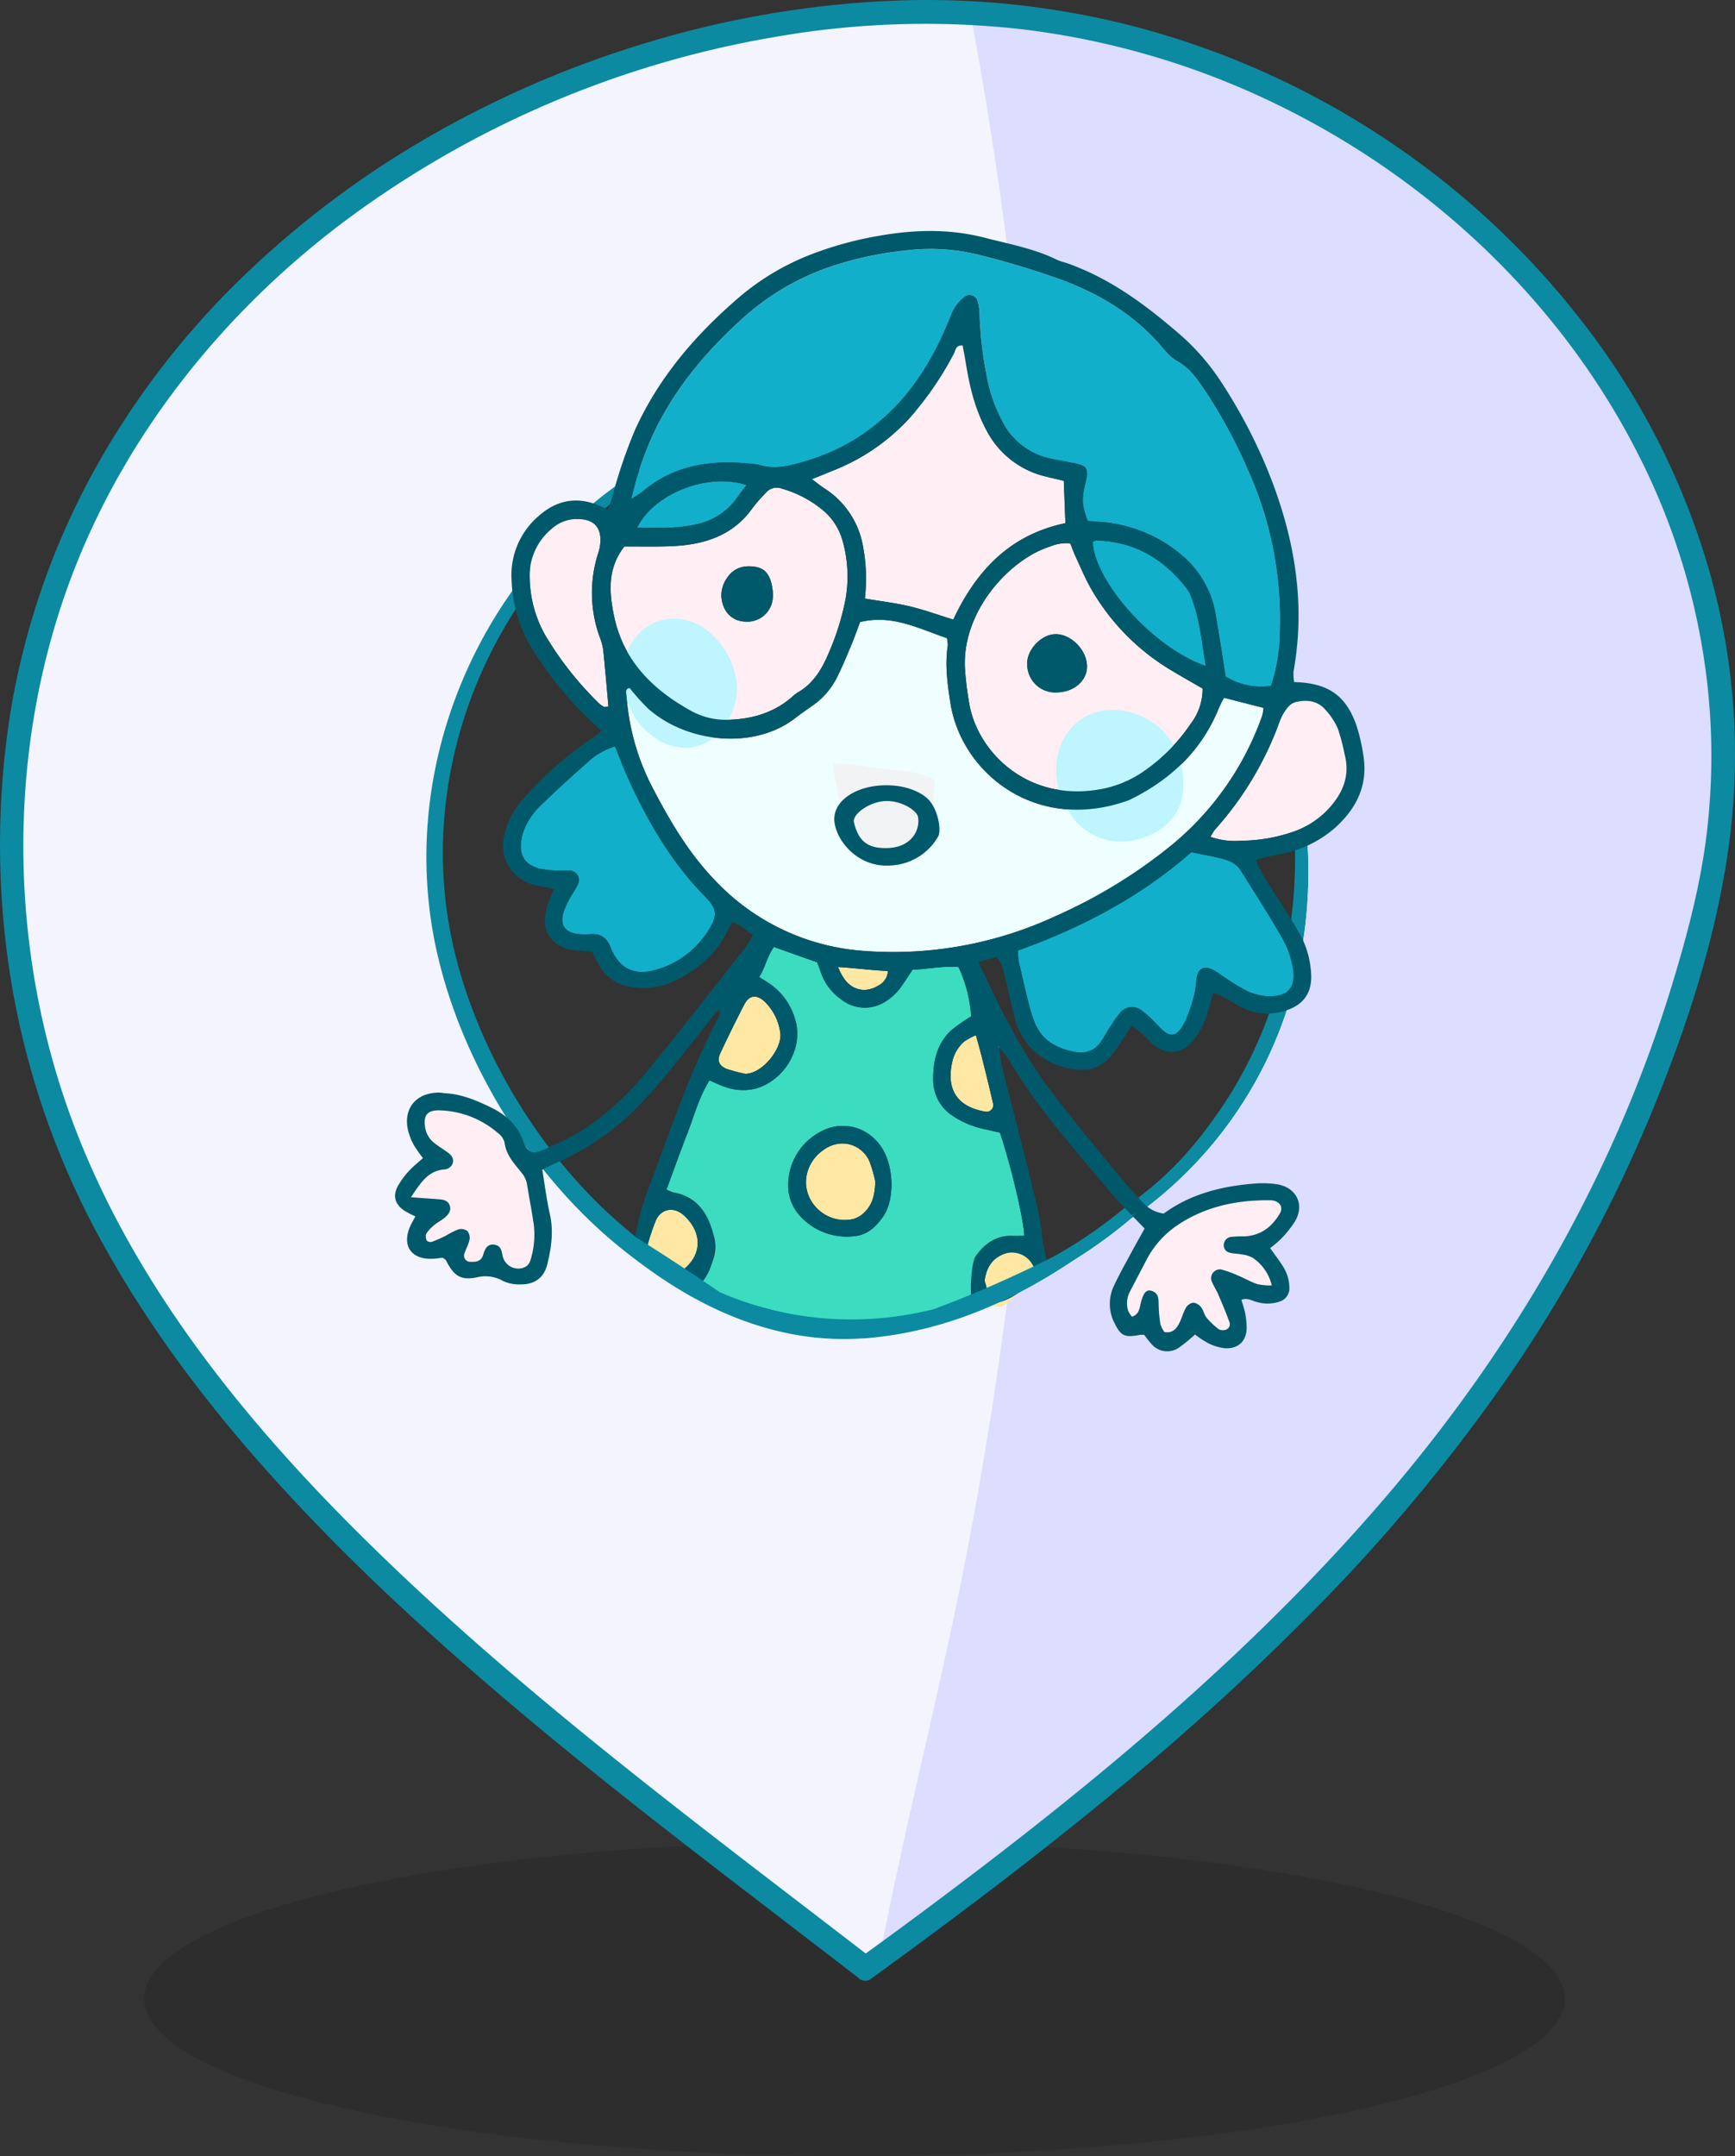 <svg xmlns="http://www.w3.org/2000/svg" width="400" height="497" viewBox="0 0 400 497">
  <rect x="0" y="0" width="400" height="497" fill="#333333" stroke="none"/>
  <g id="Grupo_10" data-name="Grupo 10" transform="translate(-3771 -2727)">
    <g id="Grupo_7" data-name="Grupo 7">
      <path id="Caminho_214" data-name="Caminho 214" d="M199.987,490c90.445,0,163.766-16.253,163.766-36.3s-73.321-36.3-163.766-36.3S36.221,433.648,36.221,453.7,109.541,490,199.987,490Z" transform="translate(3768 2734)" opacity="0.11"/>
      <path id="Caminho_211" data-name="Caminho 211" d="M193.444,309.642c-22.09,0-44.122-10.328-62.634-29.531-17.777-18.455-30.523-43.539-34.094-67.132-4.791-31.681,5.637-65.021,27.895-89.188a102.155,102.155,0,0,1,35.217-25.019,95.44,95.44,0,0,1,44.27-7.449c30.02,2.033,57.049,16.415,76.111,40.511a111.125,111.125,0,0,1,22.7,86.974,97.412,97.412,0,0,1-40.544,64.337,113.679,113.679,0,0,1-63.216,26.278C197.247,309.565,195.349,309.642,193.444,309.642ZM197.4,96.571a89.688,89.688,0,0,0-35.411,7.243,96.629,96.629,0,0,0-33.319,23.715c-21.141,22.954-31.046,54.6-26.474,84.651,3.4,22.489,15.6,46.475,32.621,64.123,18.92,19.63,41.617,29.448,63.926,27.634a108.058,108.058,0,0,0,60.187-25.071h0c10.157-7.04,17.26-15.434,23.855-25.883a98.144,98.144,0,0,0,13.237-35.54c4.836-29.047-1.526-58.763-20.09-82.233-18.08-22.864-43.722-36.509-72.178-38.439Q200.548,96.57,197.4,96.571Z" transform="translate(3772 2726)" fill="#0c8aa1"/>
      <path id="Caminho_212" data-name="Caminho 212" d="M397.214,169.725c0-.723-.045-1.44-.078-2.156s-.058-1.253-.09-1.872c0-.478-.052-.949-.091-1.42,0-.362-.045-.723-.071-1.078-.045-.691-.1-1.382-.161-2.072s-.129-1.427-.2-2.137-.136-1.336-.213-2-.142-1.214-.22-1.82-.155-1.233-.245-1.853-.149-1.091-.233-1.633l-.1-.645c-.1-.594-.188-1.188-.291-1.782s-.174-1.059-.271-1.588-.2-1.136-.31-1.7c-.078-.426-.162-.845-.246-1.291l-.232-1.155-.136-.646c-.109-.548-.226-1.1-.355-1.646a1.326,1.326,0,0,0,0-.155c-.1-.451-.2-.91-.31-1.361-.129-.569-.258-1.13-.4-1.692s-.233-.955-.355-1.426-.226-.91-.349-1.356a.511.511,0,0,0-.032-.116c-.168-.645-.336-1.291-.517-1.936s-.336-1.22-.516-1.821c-.246-.845-.5-1.691-.756-2.53l-.426-1.369q-.645-2.033-1.35-4.034c-.645-1.872-1.336-3.724-2.053-5.571q-.787-1.993-1.608-3.956t-1.633-3.744q-.834-1.872-1.724-3.705c-.588-1.227-1.189-2.447-1.815-3.66-.31-.607-.646-1.214-.943-1.814s-.645-1.207-.962-1.8-.645-1.2-.988-1.794-.645-1.188-1.007-1.782-.646-1.181-1.027-1.769-.7-1.175-1.052-1.756-.646-1.071-.982-1.6l-.155-.252c-.316-.51-.645-1.02-.962-1.523l-.11-.174c-.355-.555-.71-1.1-1.071-1.653s-.756-1.143-1.137-1.711-.762-1.13-1.156-1.7L367.1,81.789c-.381-.542-.768-1.078-1.162-1.62l-.078-.116L364.7,78.464q-1.227-1.652-2.493-3.279c-.426-.542-.846-1.084-1.291-1.62q-1.291-1.62-2.583-3.227-1.938-2.382-4.049-4.686-2.744-3.079-5.656-6.048L344.162,55.3l-1.511-1.426q-2.984-2.8-6.1-5.461L336,47.939c-.91-.768-1.827-1.536-2.757-2.292l-1.5-1.22-.213-.168-1.447-1.149-.155-.116-1.607-1.239-1.666-1.291-1.686-1.246c-.562-.413-1.13-.82-1.7-1.226s-1.156-.775-1.711-1.188-1.149-.794-1.724-1.188l-1.744-1.175-1.756-1.155-1.679-1.078-2.118-1.291-1.556-.949-1.937-1.175-1.692-.981c-.646-.349-1.22-.7-1.84-1.039s-1.227-.684-1.847-1.02l-1.859-1c-1.88-1-3.778-1.937-5.689-2.9-1.259-.607-2.525-1.213-3.8-1.8q-5.889-2.711-11.972-5.041l-1.782-.646-1.582-.575q-1.794-.645-3.59-1.252l-1.55-.516c-.51-.168-1.02-.336-1.53-.491-.646-.2-1.246-.4-1.873-.587s-1.362-.42-2.053-.646l-2.066-.6h-.032L262.7,9.254l-1.136-.3c-.465-.129-.937-.252-1.4-.368l-1.937-.491c-.781-.194-1.569-.381-2.35-.562-.646-.155-1.33-.31-2-.452S252.632,6.8,252,6.672q-4.2-.852-8.446-1.562l-1.207-.187c-.414-.071-.827-.136-1.247-.194-.645-.1-1.323-.194-1.988-.284l-1.027-.136q-1.715-.232-3.442-.426c-.917-.1-1.84-.2-2.763-.284l-1.731-.161c-.684-.065-1.375-.116-2.06-.168L225.9,3.116,223.923,3H223.7c-3.138-.161-6.3-.245-9.473-.245-109.087,0-233.748,87.691-208.152,227.8,16.976,92.906,114.336,162.167,193.443,223.141l3.228-2.363,1.776-1.291,3.306-2.42,4.139-3.053c1.382-1.014,2.751-2.034,4.126-3.06q6.419-4.783,12.734-9.618c1.136-.871,2.266-1.736,3.4-2.582q2.583-1.975,5.1-3.97l3.068-2.407,2.918-2.311q1.686-1.336,3.352-2.685,1.239-.994,2.473-2l2.944-2.395.413-.336,3.2-2.653,1.1-.91,3.035-2.537.31-.265q1.846-1.548,3.68-3.117c1.259-1.072,2.518-2.15,3.765-3.228l.1-.084,3.229-2.84,1.039-.91q1.446-1.291,2.88-2.582l.549-.491c.988-.877,1.969-1.768,2.951-2.659.374-.336.749-.645,1.123-1.026.724-.646,1.447-1.291,2.163-1.976.646-.561,1.24-1.136,1.854-1.717s1.168-1.078,1.75-1.626l1.607-1.511c.788-.742,1.576-1.484,2.357-2.24l.917-.877,2.841-2.744.646-.645,2.195-2.156q1.067-1.045,2.118-2.111c.433-.426.859-.859,1.292-1.291.607-.607,1.2-1.214,1.788-1.82.7-.7,1.389-1.407,2.06-2.117.381-.381.749-.762,1.111-1.143q1.123-1.162,2.221-2.324c.433-.445.859-.9,1.292-1.349q1-1.051,1.982-2.117.709-.756,1.395-1.511c.716-.774,1.433-1.555,2.137-2.336.342-.368.678-.743,1.007-1.117q.988-1.071,1.937-2.162.873-.969,1.724-1.937c.369-.413.73-.82,1.079-1.233q1.292-1.472,2.583-2.963c1.052-1.226,2.092-2.452,3.118-3.692l1.544-1.859.762-.929q.6-.723,1.181-1.453,1.744-2.15,3.448-4.312c.375-.471.749-.949,1.118-1.426q2.744-3.512,5.391-7.1.727-.967,1.434-1.936l1.42-1.937q.708-.967,1.408-1.936c.465-.646.936-1.291,1.395-1.975s.923-1.291,1.381-1.982c.988-1.427,1.938-2.866,2.926-4.3.381-.575.762-1.143,1.136-1.717s.878-1.33,1.291-1.995l.046-.071c.432-.646.859-1.33,1.291-2s.872-1.369,1.292-2.053.858-1.368,1.291-2.059.852-1.381,1.291-2.072l1.292-2.085q1.88-3.137,3.687-6.319.613-1.065,1.2-2.13,3.113-5.565,6.018-11.29c.284-.575.575-1.149.865-1.724.614-1.233,1.227-2.478,1.828-3.724.258-.529.51-1.052.755-1.582s.446-.936.646-1.407q1.589-3.369,3.1-6.8c.336-.762.646-1.53,1-2.3s.646-1.472.949-2.207q1.569-3.732,3.054-7.527.389-.962.756-1.936c.3-.788.607-1.582.9-2.376q4.436-11.818,8.02-24.348c.245-.852.484-1.71.723-2.582q1.776-6.455,3.319-13.058A152.647,152.647,0,0,0,397.214,169.725Zm-97.006,48.618a94.29,94.29,0,0,1-39.518,62.613,111.175,111.175,0,0,1-61.756,25.717c-50.566,4.105-92.6-48.664-99.5-94.081-9.3-61.438,39.976-122.909,104.457-118.545a101.575,101.575,0,0,1,33.08,7.881C281.082,120.719,308.37,169.337,300.208,218.343Z" transform="translate(3771 2727)" fill="#f4f4ff"/>
      <path id="Caminho_213" data-name="Caminho 213" d="M393.738,206.673q-1.537,6.628-3.319,13.058c-.239.859-.478,1.717-.723,2.582q-3.564,12.522-8.02,24.335c-.3.794-.6,1.588-.9,2.376q-.367.974-.755,1.936-1.479,3.8-3.055,7.527c-.316.735-.645,1.478-.949,2.207s-.646,1.536-1,2.3q-1.51,3.428-3.1,6.8c-.22.471-.439.943-.646,1.407s-.5,1.053-.755,1.582c-.6,1.246-1.214,2.491-1.828,3.724-.29.575-.581,1.149-.865,1.724q-2.906,5.725-6.018,11.29-.588,1.065-1.2,2.13-1.808,3.182-3.687,6.319l-1.292,2.085c-.419.691-.845,1.381-1.291,2.072s-.852,1.375-1.291,2.059-.866,1.369-1.292,2.053-.852,1.336-1.291,2l-.046.071c-.432.645-.871,1.33-1.291,1.995s-.755,1.142-1.136,1.717q-1.445,2.158-2.925,4.3c-.459.645-.917,1.323-1.382,1.982s-.924,1.291-1.395,1.975-.936,1.291-1.408,1.936l-1.42,1.937q-.708.967-1.434,1.936-2.648,3.57-5.391,7.1c-.369.477-.743.955-1.118,1.426q-1.7,2.169-3.448,4.312-.581.73-1.181,1.453l-.762.929-1.544,1.859c-1.026,1.24-2.066,2.466-3.118,3.692q-1.291,1.491-2.583,2.963c-.349.413-.71.82-1.079,1.233q-.852.969-1.724,1.937c-.581.645-1.291,1.446-1.937,2.162-.329.374-.645.749-1.007,1.117-.7.781-1.421,1.562-2.137,2.336q-.686.756-1.395,1.511-.988,1.065-1.982,2.117c-.42.452-.846.9-1.292,1.349q-1.1,1.162-2.221,2.324c-.362.381-.73.762-1.111,1.142-.645.711-1.362,1.414-2.06,2.118q-.88.909-1.788,1.82c-.426.432-.853.865-1.292,1.291q-1.059,1.065-2.118,2.111l-2.195,2.156-.646.645-2.841,2.744-.846.916c-.781.755-1.569,1.5-2.357,2.24l-1.607,1.511c-.582.548-1.163,1.09-1.75,1.626s-1.234,1.156-1.854,1.717c-.716.646-1.439,1.33-2.163,1.975-.374.355-.749.691-1.123,1.027-.982.891-1.937,1.781-2.951,2.659l-.549.491q-1.434,1.29-2.88,2.582l-1.039.91-3.229,2.84-.1.084c-1.247,1.084-2.506,2.162-3.765,3.227s-2.447,2.085-3.68,3.118l-.31.265-3.035,2.537-1.111.884-3.177,2.621-.413.335-2.944,2.395q-1.227,1.006-2.474,2-1.665,1.342-3.351,2.685l-2.918,2.311-3.068,2.408q-2.537,1.995-5.1,3.97c-1.13.878-2.26,1.743-3.4,2.582q-6.315,4.84-12.734,9.618c-1.375,1.026-2.744,2.046-4.126,3.059l-4.139,3.054-3.306,2.42-1.776,1.291c5.024-26.368,11.623-52.466,17.163-78.75q7.749-36.858,12.469-74.232A108.392,108.392,0,0,0,260.7,280.956a94.3,94.3,0,0,0,39.518-62.613c8.162-49.006-19.126-97.631-63.28-116.415A945.34,945.34,0,0,0,223.7,2.987h.22L225.9,3.1l2.189.155c.685.052,1.376.1,2.06.168l1.731.161c.923.084,1.846.181,2.763.284q1.725.194,3.442.426l1.027.136c.645.09,1.33.181,1.989.284.419.058.833.123,1.246.194l1.207.187q4.242.684,8.44,1.569c.645.129,1.259.265,1.885.407s1.33.3,1.995.452c.782.181,1.57.368,2.351.562l1.937.491c.465.116.936.239,1.4.368l1.137.3,1.588.439h.032l2.047.594q1.039.3,2.054.646c.645.187,1.252.387,1.872.587.51.155,1.021.323,1.531.49l1.549.516q1.8.6,3.591,1.252l1.582.574,1.782.646q6.082,2.324,11.971,5.041c1.292.587,2.538,1.194,3.8,1.8,1.937.943,3.81,1.937,5.689,2.9l1.859,1c.646.336,1.234.646,1.847,1.02s1.227.691,1.84,1.039l1.66.962,1.937,1.175,1.6.962,2.118,1.291,1.679,1.078,1.756,1.155,1.744,1.175c.574.394,1.155.787,1.724,1.188s1.149.8,1.717,1.207,1.137.813,1.7,1.226l1.686,1.246,1.666,1.291,1.608,1.239.154.116,1.447,1.149.213.168,1.5,1.22c.93.755,1.847,1.523,2.757,2.292l.549.471q3.107,2.672,6.1,5.461L344.16,55.3q2.233,2.137,4.41,4.351,2.9,2.963,5.657,6.048c1.375,1.543,2.731,3.1,4.048,4.686q1.324,1.588,2.583,3.227c.433.536.852,1.078,1.292,1.62q1.291,1.627,2.492,3.279l1.169,1.588.077.116c.394.542.782,1.078,1.163,1.62l1.175,1.685c.394.568.775,1.13,1.156,1.7s.762,1.136,1.136,1.711.717,1.1,1.072,1.652l.11.174c.323.5.645,1.013.962,1.523l.155.252c.329.529.646,1.065.981,1.6s.7,1.168,1.053,1.756.691,1.175,1.026,1.769.678,1.188,1.008,1.782.646,1.194.988,1.794.645,1.2.962,1.8.646,1.207.943,1.814q.928,1.819,1.814,3.66t1.724,3.705q.84,1.858,1.634,3.744t1.608,3.957q1.071,2.761,2.053,5.57.7,2,1.349,4.035l.427,1.368c.258.839.51,1.685.755,2.53.181.6.349,1.207.517,1.821s.348,1.291.516,1.936a.513.513,0,0,1,.033.116c.12.431.236.882.348,1.356s.246.949.355,1.426.272,1.124.4,1.692c.11.451.213.91.31,1.362a1.34,1.34,0,0,1,0,.155c.129.548.245,1.1.355,1.646l.135.645.233,1.155c.084.426.168.846.245,1.291.11.562.213,1.13.31,1.7s.187,1.059.271,1.588.194,1.188.291,1.782l.1.645c.084.542.161,1.091.232,1.633s.168,1.24.246,1.853.148,1.213.219,1.82.149,1.336.213,2,.142,1.427.2,2.137.117,1.381.162,2.072c0,.355.052.716.071,1.078.039.471.064.942.09,1.42.033.645.065,1.246.091,1.872s.058,1.433.077,2.156A152.585,152.585,0,0,1,393.738,206.673Z" transform="translate(3771 2727)" fill="#ddf"/>
      <g id="Grupo_4" data-name="Grupo 4" transform="translate(-289.905 316.365)">
        <path id="Caminho_139" data-name="Caminho 139" d="M354.419,245.819c3.765-7.791,16.09-12.831,25.235-9.875-.829,1.107-1.625,2.154-2.4,3.225a15.06,15.06,0,0,1-8.871,5.76C363.91,246.053,359.413,245.8,354.419,245.819Z" transform="translate(3853.354 2286.486)" fill="#12afcb" fill-rule="evenodd"/>
        <path id="Caminho_127" data-name="Caminho 127" d="M432.056,428.795c2.174-3.13,5.008-5.173,9.112-4.832a18.234,18.234,0,0,0,2.177-.074c-.083-3.608-3.05-16.13-5.591-23.737-1.051-.238-2.215-.515-3.371-.776A20.632,20.632,0,0,1,426.9,396.3,9.782,9.782,0,0,1,422.364,388c-.051-4.349.842-8.35,4.146-11.436a38.56,38.56,0,0,1,4.6-3.212,31.506,31.506,0,0,0-2.924-11.378c-3.628-.3-7.036.464-10.6.625-.75,1.14-1.465,2.261-2.226,3.349a12.684,12.684,0,0,1-4.146,4.063,8.783,8.783,0,0,1-10.178-.659,12.59,12.59,0,0,1-4.531-6.011c-.273-.831-.6-1.652-.893-2.45-3.37-1.2-6.608-2.348-9.977-3.549-1.6,2.187-1.959,4.728-3.4,6.926,1.041.665,1.79,1.113,2.507,1.616a14.913,14.913,0,0,1,5.831,8.3c1.906,6.509-2.518,13.953-9.166,15.809a12.252,12.252,0,0,1-7.13-.426,34.989,34.989,0,0,1-3.484-1.493c-2.454,3.921-3.557,8.27-5.169,12.385-1.627,4.169-3.123,8.393-4.749,12.8a8.432,8.432,0,0,0,1.619.677c5.6,1.013,7.973,5.013,9.232,9.872a8.838,8.838,0,0,1-3.066,9.675,15.234,15.234,0,0,1-3.036,2.319c-1.814,1.007,19.534,9.133,37.547,8.626,6.614-.78,25.573-1.668,28.89-5.455C434.346,436.369,431.483,429.618,432.056,428.795Zm-43.1-15.692a13.89,13.89,0,0,1,7.608-13.267,10.453,10.453,0,0,1,12.476,1.961c4.587,4.534,4.508,13.7,1.87,17.538-1.682,2.443-3.642,4.4-6.81,4.676a14.527,14.527,0,0,1-12.3-4.513A10.2,10.2,0,0,1,388.957,413.1Z" transform="translate(3853.696 2271.566)" fill="#3cdcc1" fill-rule="evenodd"/>
        <path id="Caminho_128" data-name="Caminho 128" d="M425.505,275.674c-6.393-2.147-12.583-5.526-20.007-3.7-.666,1.762-1.249,3.442-1.929,5.083-1.036,2.471-2.054,4.966-3.247,7.372a17.47,17.47,0,0,1-5.757,6.79c-1.36.937-2.729,1.891-4.025,2.9-9.424,7.319-24.94,5.81-33.956-2.238a53.221,53.221,0,0,1-4.2-4.687c-1.121.2-.779,1.054-.729,1.712a53.732,53.732,0,0,0,5.644,20.557c4.115,8,8.589,15.714,14.958,22.264A52.1,52.1,0,0,0,406.691,347.8a88.917,88.917,0,0,0,43.72-7.967,118.409,118.409,0,0,0,26.935-16.451,67.747,67.747,0,0,0,20.863-29.812,11.573,11.573,0,0,0,.32-1.81l-9.121-2.331a23.685,23.685,0,0,0-1.1,2.151c-3.96,9.961-11.2,16.815-20.806,21.458-21.481,7.772-38.676-6.377-41.171-22.4-.692-4.446-1.3-8.842-.6-13.332A8.579,8.579,0,0,0,425.505,275.674Z" transform="translate(3853.701 2282.048)" fill="#effeff" fill-rule="evenodd"/>
        <path id="Caminho_129" data-name="Caminho 129" d="M350.65,250.331c-3.854,4.938-3.534,10.274-2.413,15.832,2.091,10.315,8.767,17.018,17.625,21.964a16.727,16.727,0,0,0,8.675,2.148c5.472-.145,10.423-1.556,14.63-5.135a10.118,10.118,0,0,1,1.4-1.13c3.762-2.121,5.741-5.616,7.3-9.365a58.209,58.209,0,0,0,3.809-12.351,30.227,30.227,0,0,0-.7-13.241,14.126,14.126,0,0,0-4.5-7.055,26.143,26.143,0,0,0-9.515-5.008,3.269,3.269,0,0,0-3.693.973,40.339,40.339,0,0,0-2.966,3.368c-4.332,6.224-10.708,8.46-17.935,8.88C358.595,250.431,354.818,250.305,350.65,250.331Zm22.365,11.453a6.95,6.95,0,0,1,1.249-4.119c1.587-2.457,3.9-3.09,6.644-2.637,2.184.351,3.385,1.86,3.851,4.839a9.424,9.424,0,0,1,.082,2.645,5.9,5.9,0,0,1-6.293,5.134C375.488,267.552,373.244,265.362,373.015,261.784Z" transform="translate(3854.199 2286.279)" fill="#ffeff4" fill-rule="evenodd"/>
        <path id="Caminho_130" data-name="Caminho 130" d="M464.8,251.376a9.586,9.586,0,0,0-4.573.693c-9.408,2.9-20.612,15.12-19.683,28.43a75.5,75.5,0,0,0,1,7.968c1.989,11.012,13.219,22.269,29.5,19.685A25.292,25.292,0,0,0,481.5,304.06a41.567,41.567,0,0,0,11.073-11.114,13.269,13.269,0,0,0,2.737-8.108c-2.219-1.289-4.559-2.607-6.867-3.988a51.984,51.984,0,0,1-18.822-18.967c-1.335-2.32-2.368-4.817-3.5-7.249C465.628,253.585,465.242,252.479,464.8,251.376Zm-9.923,27.794c-.121-3.226,3.208-6.781,6.426-6.867,3.536-.09,7.148,3.429,7.357,7.173.186,3.362-2.836,6.141-6.811,6.247A6.476,6.476,0,0,1,454.873,279.17Z" transform="translate(3842.851 2284.507)" fill="#ffeff4" fill-rule="evenodd"/>
        <path id="Caminho_150" data-name="Caminho 150" d="M350.66,284.766c-.263-7.024,4.428-13.529,11.73-13.6,6.931-.07,12.616,6.193,14.141,12.614a14.116,14.116,0,0,1-3.252,12.99c-3.773,5.264-11.274,5.286-16.071,1.143C353.129,295.058,350.852,289.664,350.66,284.766Z" transform="translate(3853.813 2282.083)" fill="#bef5ff" fill-rule="evenodd"/>
        <path id="Caminho_151" data-name="Caminho 151" d="M465.935,302.322c3.68-7.527,12.077-8.894,19.084-5.337,6.55,3.322,9.66,10.733,8.556,17.817-.988,6.289-6.646,9.723-12.359,10.58a14.24,14.24,0,0,1-12.1-4.486,12.615,12.615,0,0,1-1.307-1.782C464.311,314.392,463.4,307.506,465.935,302.322Z" transform="translate(3839.921 2279.161)" fill="#bef5ff" fill-rule="evenodd"/>
        <path id="Caminho_131" data-name="Caminho 131" d="M458.412,230.637c-1.434-.346-2.745-.652-4.059-.976a20.723,20.723,0,0,1-13.58-10.325c-2.767-4.915-4.035-10.233-4.919-15.7-.227-1.433-.512-2.846-.751-4.2-1.6-.113-1.6,1.076-1.95,1.75a75.905,75.905,0,0,1-8.368,12.74,47.231,47.231,0,0,1-19.429,14.285c-1.51.622-3.028,1.234-5.005,2.038,1.187.885,1.934,1.516,2.755,2.041a19.888,19.888,0,0,1,9.087,13.828,40.069,40.069,0,0,1,.367,11.648c3.519.6,6.953,1,10.281,1.783,3.355.795,6.611,1.982,10.088,3.059,5.266-11.173,12.963-19.53,25.859-22.221C458.659,237.243,458.544,234.174,458.412,230.637Z" transform="translate(3847.749 2290.837)" fill="#ffeff4" fill-rule="evenodd"/>
        <path id="Caminho_132" data-name="Caminho 132" d="M505,324.089a17.249,17.249,0,0,0,7.087.888,37.467,37.467,0,0,0,11.163-1.792,20.434,20.434,0,0,0,8.781-5.384c3.363-3.574,5.2-7.672,3.892-12.667a45.665,45.665,0,0,0-1.587-6.027,16.2,16.2,0,0,0-2.965-4.429c-1.779-1.974-4.192-2.256-6.694-1.659a3.607,3.607,0,0,0-1.824,1.18,11.5,11.5,0,0,0-1.824,3.039,75.784,75.784,0,0,1-15.106,25.3A13.269,13.269,0,0,0,505,324.089Z" transform="translate(3834.978 2279.45)" fill="#ffeff4" fill-rule="evenodd"/>
        <path id="Caminho_133" data-name="Caminho 133" d="M484.232,450.695c1.564-.545,1.709-1.74,1.984-2.905.6-2.541,1.294-3.392,2.452-3.061,1.959.551,1.65,2.2,1.739,3.668a34.673,34.673,0,0,0,.373,4,7.219,7.219,0,0,0,.931,1.849c1.865.338,2.728-.745,3.373-1.933.637-1.17.939-2.518,1.593-3.68a2.415,2.415,0,0,1,1.705-1.158,2.689,2.689,0,0,1,1.805,1.061c.543.683.675,1.694,1.226,2.368a17.22,17.22,0,0,0,2.875,2.73,2.134,2.134,0,0,0,1.7.04,1.365,1.365,0,0,0,.652-1.9c-.759-2.089-1.62-4.15-2.506-6.192-.471-1.093-1.172-2.091-1.567-3.205a2.018,2.018,0,0,1,2.248-2.551,25.154,25.154,0,0,1,3.815,1.367c1.531.646,2.975,1.486,4.545,2.018a14.6,14.6,0,0,0,3.292.292,10.561,10.561,0,0,0-4.407-6.381,6.874,6.874,0,0,0-2.535-.764c-.877-.184-1.806-.158-2.667-.385A1.743,1.743,0,0,1,505.414,434a1.92,1.92,0,0,1,1.823-1.7,21.869,21.869,0,0,1,2.717-.1c3.873-.093,6.509-2.12,8.381-5.282.793-1.349.09-2.669-1.515-2.973a2.477,2.477,0,0,0-.45-.07c-7.731-.126-15.005,1.32-21.56,5.673a21.819,21.819,0,0,0-7.338,8.282c-1.254,2.383-2.491,4.766-3.737,7.148a5.777,5.777,0,0,0-.38,4.348A5.062,5.062,0,0,0,484.232,450.695Z" transform="translate(3837.65 2263.449)" fill="#ffeff4" fill-rule="evenodd"/>
        <path id="Caminho_134" data-name="Caminho 134" d="M344.381,288.19c-.4-4.43-.749-8.732-1.194-13.022a13.139,13.139,0,0,0-.828-3.017,29.881,29.881,0,0,1-.318-19.316,10.093,10.093,0,0,0,.515-3.024c-.027-3.029-1.62-4.619-4.692-4.79a8.821,8.821,0,0,0-6.657,2.326,13.962,13.962,0,0,0-4.951,11.552,27.533,27.533,0,0,0,3.537,12.822,76.17,76.17,0,0,0,12.5,15.836,5.911,5.911,0,0,0,1.114.766C343.491,288.372,343.67,288.287,344.381,288.19Z" transform="translate(3856.793 2285.276)" fill="#ffeff4" fill-rule="evenodd"/>
        <path id="Caminho_135" data-name="Caminho 135" d="M494.41,332.463c2.535.522,4.459.866,6.354,1.306,1.92.457,3.854,1.054,4.962,2.817,3.277,5.182,6.6,10.354,9.647,15.666a21.261,21.261,0,0,1,2.394,6.682c.9,4.873-1.158,7.025-6.226,6.694a12.445,12.445,0,0,1-4.316-1.192,43.7,43.7,0,0,1-4.644-2.786c-1.023-.638-1.965-1.411-3.019-1.979-2.127-1.153-3.532-.492-3.921,1.788-.2,1.18-.168,2.4-.479,3.543a35.545,35.545,0,0,1-2.114,6.331c-2.32,4.751-4.03,3.46-6.342,1.073a30.284,30.284,0,0,0-3.623-3.371,3.572,3.572,0,0,0-5.238.639,31.842,31.842,0,0,0-2.313,3.309c-.651,1.005-1.205,2.069-1.883,3.058a5.561,5.561,0,0,1-5.9,2.5c-4.215-.771-7.745-2.583-9.435-6.782a30.154,30.154,0,0,1-1.245-3.826c-.871-3.466-1.69-6.96-2.484-10.447a14.038,14.038,0,0,1-.106-2.358C469.205,349.822,482.771,342.721,494.41,332.463Z" transform="translate(3841.143 2274.603)" fill="#12afcb" fill-rule="evenodd"/>
        <path id="Caminho_136" data-name="Caminho 136" d="M323.94,327.118a10.591,10.591,0,0,1,.975-3.849,16.7,16.7,0,0,1,3-4.42c3.747-3.666,7.629-7.207,11.572-10.681a16.32,16.32,0,0,1,6.122-3.486c1.119,2.745,2,5.126,3.043,7.422,4.541,9.954,9.974,19.343,17.78,27.255,2.722,2.763,2.822,4.287.842,7.522a20.9,20.9,0,0,1-11.868,9.2c-5.21,1.638-8.848-.083-10.809-5.054-.932-2.344-2.4-3.261-4.834-3.056a14.14,14.14,0,0,1-2.265,0c-3.342-.256-4.665-1.987-3.755-5.069a18.718,18.718,0,0,1,1.489-3.242c.555-1.054,1.284-2.028,1.788-3.1a2.193,2.193,0,0,0-1.87-3.255c-1.054-.09-2.117.062-3.17-.011a19.286,19.286,0,0,1-4.024-.509Q323.584,331.517,323.94,327.118Z" transform="translate(3857.076 2277.993)" fill="#12afcb" fill-rule="evenodd"/>
        <path id="Caminho_137" data-name="Caminho 137" d="M355.547,230a31.6,31.6,0,0,1-2.648,1.732,78.558,78.558,0,0,1,4.723-14.175c4.836-10.7,12.19-19.491,20.869-27.363a58.09,58.09,0,0,1,19.67-11.759,79.074,79.074,0,0,1,18.126-3.973,46.183,46.183,0,0,1,17.138,1.118,192.444,192.444,0,0,1,19.061,5.786c8.317,3.169,15.743,7.587,21.735,14.186,1.41,1.553,2.711,3.406,4.487,4.389,2.946,1.635,4.66,4.167,6.411,6.758a117.412,117.412,0,0,1,10.2,18.926,83.746,83.746,0,0,1,7.088,37.034,40.759,40.759,0,0,1-2.06,12.147,15.468,15.468,0,0,1-10.415-2.143c-.775-4.833-1.454-9.392-2.253-13.938a22.406,22.406,0,0,0-7.962-14.14,32.71,32.71,0,0,0-18.566-7.55L458.1,236.8c-1.373-4-1.414-5.07-.357-9.3.674-2.708.233-3.456-2.527-4.02-1.927-.4-3.883-.644-5.794-1.084a15.821,15.821,0,0,1-10.543-7.844,35.875,35.875,0,0,1-4.119-11.767,84.357,84.357,0,0,1-1.549-13.765,10.623,10.623,0,0,0-.51-3.063,1.942,1.942,0,0,0-3.011-.816,10.238,10.238,0,0,0-2.964,3.872,81.768,81.768,0,0,1-4.083,8.975c-6.506,12.1-15.881,20.951-29.465,25.013-3.518,1.044-6.953,2.007-10.637.93a14.551,14.551,0,0,0-2.7-.367C370.923,222.714,362.6,224.027,355.547,230Z" transform="translate(3853.539 2293.924)" fill="#12afcb" fill-rule="evenodd"/>
        <path id="Caminho_138" data-name="Caminho 138" d="M474.075,250.942c.271-.114.548-.334.806-.326,8.958.236,15.753,4.392,21.015,11.27a7.881,7.881,0,0,1,.979,1.995c1.845,4.906,2.384,10.069,3.248,15.664C488.207,275.512,474.482,260.182,474.075,250.942Z" transform="translate(3838.752 2284.591)" fill="#12afcb" fill-rule="evenodd"/>
        <path id="Caminho_141" data-name="Caminho 141" d="M449.411,383.691c-.111-.186-.23-.371-.349-.557.038.093.033.214.105.272a1.543,1.543,0,0,0,.36.176A1.413,1.413,0,0,0,449.411,383.691Z" transform="translate(3841.804 2268.419)" fill="#ffeff4" fill-rule="evenodd"/>
        <path id="Caminho_142" data-name="Caminho 142" d="M381.995,388.178c4.047-.031,8.679-6.039,8.056-9.568a12.226,12.226,0,0,0-3.563-7.047c-1.857-1.753-3.58-1.558-4.721.638q-2.88,5.565-5.53,11.244c-.79,1.68-.306,2.877,1.469,3.6A37.51,37.51,0,0,0,381.995,388.178Z" transform="translate(3850.736 2269.975)" fill="#ffe7a4" fill-rule="evenodd"/>
        <path id="Caminho_143" data-name="Caminho 143" d="M356.232,437.122c1.974,2.34,3.076,6.122,5.744,4.911a18.043,18.043,0,0,0,2.363-1.3c5.137-3.345,5.54-8.909.982-13.079-2.327-2.135-5.4-1.594-6.547,1.332A43.046,43.046,0,0,0,356.232,437.122Z" transform="translate(3853.274 2263.145)" fill="#ffe7a4" fill-rule="evenodd"/>
        <path id="Caminho_144" data-name="Caminho 144" d="M457.192,444.019c-.7-3.317.747-1.475,0-4.633-.745-3.133-4.426-2.675-7.45-1.337-2.593,1.148-3.708,3.352-4.066,5.97-.352,2.558-.581,4.181,1.688,5.641C450.726,451.835,453.25,445.461,457.192,444.019Z" transform="translate(3842.227 2261.774)" fill="#ffe7a4" fill-rule="evenodd"/>
        <path id="Caminho_146" data-name="Caminho 146" d="M442.591,380.509a16.147,16.147,0,0,0-2.718,1.474,8.778,8.778,0,0,0-2.8,4.968c-1.292,6.231,1.325,10.083,7.679,11.173a1.528,1.528,0,0,0,1.789-1.9c-.785-3.47-1.646-6.919-2.508-10.377C443.645,384.29,443.2,382.735,442.591,380.509Z" transform="translate(3843.307 2268.74)" fill="#ffe7a4" fill-rule="evenodd"/>
        <path id="Caminho_147" data-name="Caminho 147" d="M407.2,362.617c1.263,3.13,2.92,5.082,5.924,5.282a6.552,6.552,0,0,0,3.339-1,3.958,3.958,0,0,0,2.234-3.366C414.9,363.369,411.287,362.862,407.2,362.617Z" transform="translate(3846.912 2270.923)" fill="#ffe7a4" fill-rule="evenodd"/>
        <path id="Caminho_148" data-name="Caminho 148" d="M414.762,417.727a31.394,31.394,0,0,0-1.338-4.665c-1.939-4.207-6.771-5.346-10.58-2.641a9.253,9.253,0,0,0-3.8,5.371c-1.559,6.2,4.186,11.972,10.628,10.575a6.144,6.144,0,0,0,2.917-1.9C414.306,422.6,414.666,420.24,414.762,417.727Z" transform="translate(3847.94 2265.268)" fill="#ffe7a4" fill-rule="evenodd"/>
        <path id="Caminho_149" data-name="Caminho 149" d="M429.277,312.885a19.733,19.733,0,0,0-7.688-2.011c-4.208-.363-8.377-1.074-12.574-1.6-.865-.115-1.742-.074-2.924-.107a13.368,13.368,0,0,0,.053,2.316c.762,3.792,1.49,7.585,2.4,11.345.834,3.424,3.151,5.256,6.746,5.6,7.364.713,10.191-1.79,12.488-7.138A16.288,16.288,0,0,0,429.277,312.885Z" transform="translate(3847.051 2277.446)" fill="#f2f3f5" fill-rule="evenodd"/>
        <path id="Caminho_153" data-name="Caminho 153" d="M394.147,418.835a10.206,10.206,0,0,0,2.849,6.4,14.518,14.518,0,0,0,12.3,4.512c3.168-.275,5.127-2.233,6.81-4.675,2.637-3.842,2.716-13.014-1.871-17.538a10.452,10.452,0,0,0-12.476-1.962A13.892,13.892,0,0,0,394.147,418.835Zm20.048-1.675c-.087,2.513-.447,4.861-2.177,6.733a6.222,6.222,0,0,1-2.917,1.9c-6.433,1.406-12.187-4.378-10.628-10.575a9.253,9.253,0,0,1,3.8-5.37,6.891,6.891,0,0,1,10.58,2.641A31.986,31.986,0,0,1,414.195,417.16Z" transform="translate(3848.507 2265.834)" fill="#00596a" fill-rule="evenodd"/>
        <path id="Caminho_154" data-name="Caminho 154" d="M406.267,323.437c.6,4.607,5.659,10.434,12.807,9.947a13.279,13.279,0,0,0,11.076-6.668c.745-1.2.172-5.59-1.9-8.164-1.454-1.814-5.5-4.048-11.565-3.6S405.67,318.829,406.267,323.437Zm19.241-1.286c.6,2.913-1.459,7.855-8.824,7.151-3.6-.342-5.1-2.44-5.936-5.865-.424-1.756,3.229-4.563,6.919-4.884S425.189,320.6,425.508,322.151Z" transform="translate(3847.032 2276.747)" fill="#00596a" fill-rule="evenodd"/>
        <path id="Caminho_155" data-name="Caminho 155" d="M376.561,264.3c.228,3.577,2.472,5.767,5.533,5.852a5.887,5.887,0,0,0,6.292-5.133,9.383,9.383,0,0,0-.082-2.645c-.456-2.978-1.666-4.478-3.85-4.839-2.747-.443-5.048.191-6.645,2.638A6.974,6.974,0,0,0,376.561,264.3Z" transform="translate(3850.653 2283.762)" fill="#00596a" fill-rule="evenodd"/>
        <path id="Caminho_156" data-name="Caminho 156" d="M456.872,282.087a6.478,6.478,0,0,0,6.972,6.554c3.975-.115,7-2.886,6.811-6.248-.209-3.744-3.82-7.254-7.357-7.173C460.088,275.307,456.751,278.862,456.872,282.087Z" transform="translate(3840.852 2281.589)" fill="#00596a" fill-rule="evenodd"/>
        <path id="Caminho_157" data-name="Caminho 157" d="M295.046,420.274c2.737.192,4.525.325,6.312.44,1.089.072,2.145.223,2.61,1.386.4,1.01-.036,2.033-1.334,3.028-.711.557-1.54.97-2.224,1.551a8.515,8.515,0,0,0-1.813,1.961,1.966,1.966,0,0,0,.1,1.585,1.3,1.3,0,0,0,1.174.312,33.679,33.679,0,0,0,3.3-1.461,19.242,19.242,0,0,1,2.815-1.417,2.464,2.464,0,0,1,2.029.357,2.42,2.42,0,0,1,.548,1.985c-.241,1.147-.865,2.212-1.227,3.346a1.427,1.427,0,0,0,1.471,1.795c1.268.047,2.45-.136,2.878-1.576.4-1.37.942-2.666,2.719-2.351,1.474.257,1.556,1.522,1.825,2.736a3.666,3.666,0,0,0,5.263,2.32,2.489,2.489,0,0,0,1.053-1.35,19.584,19.584,0,0,0,.814-8.384c-.452-3.1-1.049-6.169-1.552-9.267a5.686,5.686,0,0,0-1.326-2.745c-1.662-2.065-3.519-4.045-3.859-6.906a3.946,3.946,0,0,0-1.519-2.156,21.4,21.4,0,0,0-13.666-5.234c-2.618-.006-3.512,1.191-3.142,3.713a5.605,5.605,0,0,0,2.133,3.809c.949.737,1.972,1.376,2.954,2.076.893.636,1.654,1.4,1.285,2.6a2.195,2.195,0,0,1-2.1,1.433C298.955,414.266,297.3,416.889,295.046,420.274Z" transform="translate(3860.599 2266.333)" fill="#ffeff4" fill-rule="evenodd"/>
        <path id="Caminho_152" data-name="Caminho 152" d="M430.108,357.608a18.3,18.3,0,0,1,1.946,2.289,134.509,134.509,0,0,0,11.633,16.511c4.187,5.1,8.391,10.182,12.7,15.185,2.233,2.59,4.709,5,7.3,7.714-.976,1.756-1.995,3.548-2.977,5.374-1.417,2.632-2.9,5.232-4.155,7.945a9.661,9.661,0,0,0,.271,8.637c1.4,2.831,2.368,3.22,5.805,2.551a5.143,5.143,0,0,1,.982.015,22.818,22.818,0,0,0,1.6,2.033,4.747,4.747,0,0,0,6.541.788,38.163,38.163,0,0,0,3.551-2.912,22.209,22.209,0,0,0,3.019,1.988,11.515,11.515,0,0,0,3.843,1.175c3.185.2,5.1-1.746,5.044-4.9a18.037,18.037,0,0,0-.331-3.105c-.184-.991-.539-1.959-.876-3.162,1.46-.551,2.491.279,3.558.508a8.689,8.689,0,0,0,5.352-.132A3.192,3.192,0,0,0,497.068,413a9.555,9.555,0,0,0-1.8-5.446c-.8-1.238-1.7-2.4-2.646-3.738a23.141,23.141,0,0,0,2.479-2.1,23.956,23.956,0,0,0,3.34-4.2c2.131-3.823.212-7.658-4.164-8.4a22.2,22.2,0,0,0-5.432-.151c-7.5.594-14.629,2.408-20.747,6.893a7.722,7.722,0,0,1-5.041-2.831c-1.831-1.989-3.713-3.941-5.411-6.031-5.678-6.975-11.474-13.868-16.825-21.083a118.157,118.157,0,0,1-8.413-13.767c-2.5-4.551-4.62-9.3-7.054-14.252,1.475-.412,2.882-.8,4.2-1.175a8.9,8.9,0,0,1,1.867,4.3c.694,2.9,1.346,5.81,2.057,8.709a17.166,17.166,0,0,0,3.652,7.608,16.886,16.886,0,0,0,11.638,5.363,8.388,8.388,0,0,0,6.895-2.856,30.5,30.5,0,0,0,2.655-3.616c.752-1.105,1.431-2.259,2.309-3.656a27.249,27.249,0,0,1,2.23,1.6c1.016.891,1.9,1.934,2.946,2.781,2.985,2.441,6.241,2.2,8.811-.67a17.846,17.846,0,0,0,3.592-6.673c.446-1.415.788-2.86,1.274-4.624a18.934,18.934,0,0,1,2.01.775c1.591.853,3.11,1.854,4.724,2.653a13.156,13.156,0,0,0,10.159.59c3.769-1.219,5.715-3.793,5.724-7.683a21.222,21.222,0,0,0-3.051-10.643c-1.926-3.375-4.105-6.609-6.167-9.91a30.465,30.465,0,0,1-3.52-6.354c2.153-.949,4.266-1.081,6.282-1.538a26.121,26.121,0,0,0,12.022-6c5.007-4.522,7.6-9.985,6.425-16.791a42.451,42.451,0,0,0-1.493-6.535c-2.436-7.106-6.54-9.99-14.429-10.2a10.008,10.008,0,0,1-.145-2.478c3.018-16.732-.136-32.624-6.664-48.043a121.921,121.921,0,0,0-9.954-18.553,52.645,52.645,0,0,0-10.057-11.465c-6.184-5.3-12.622-10.231-20.066-13.753-1.49-.709-3.021-1.336-4.559-1.939-1.119-.444-2.342-.667-3.421-1.191-5.2-2.53-10.873-3.55-16.4-4.982-8.036-2.094-16.177-1.918-24.331-.482a81.275,81.275,0,0,0-16.145,4.454,57.309,57.309,0,0,0-16.215,9.727c-10.063,8.637-18.507,18.453-24,30.556a113.928,113.928,0,0,0-5.313,15.681c-.236.824-.551,1.636-.923,2.726-.911-.417-1.544-.75-2.2-1.011-5.169-2.106-9.808-1.115-13.848,2.527a17.906,17.906,0,0,0-6.182,14.785,32.328,32.328,0,0,0,4.917,16.078,82.576,82.576,0,0,0,12.714,15.689c.955.919,1.911,1.838,3.109,2.982-.762.585-1.3,1.056-1.893,1.435a81.762,81.762,0,0,0-15.938,13.919,19.139,19.139,0,0,0-4.691,9.05,9.331,9.331,0,0,0,6.932,11.01c.723.207,1.485.3,2.222.455.712.155,1.425.328,2.355.554-.565,1.463-1.106,2.655-1.5,3.894-1.812,5.678,1.021,9.8,7.033,10.285,1.054.082,2.106.138,3.315.213.53,1.057,1.027,2.133,1.616,3.152a9.81,9.81,0,0,0,7.179,4.957,16.4,16.4,0,0,0,9.774-1.158c5.69-2.611,10.163-6.426,12.845-12.119.247-.53.556-1.028.894-1.665a13.288,13.288,0,0,1,1.683.8c.981.658,1.921,1.386,3.09,2.246a25.318,25.318,0,0,1-1.648,2.7c-7.334,9.314-14.6,18.688-22.1,27.879-5.344,6.548-11.414,12.385-19.076,16.356-2,1.039-4.086,1.951-6.182,2.794-1.833.737-2.693.327-3.629-1.452a7.335,7.335,0,0,1-.349-.82c-1.33-3.771-4.106-6.167-7.64-7.849-3.28-1.569-6.614-2.972-10.334-3.17-.457-.026-.9-.14-1.349-.149-5.385-.04-8.465,3.739-7.178,8.874a14.719,14.719,0,0,0,1.338,3.3,30.092,30.092,0,0,0,2.064,2.918c-1.083.987-2.279,1.91-3.263,3.005a17.957,17.957,0,0,0-2.621,3.624c-1.106,2.186-.529,4.014,1.514,5.448a22.285,22.285,0,0,0,2.617,1.369c-.442.842-.888,1.571-1.221,2.338-1.9,4.353.2,7.521,4.929,7.438.9-.017,1.795-.155,2.618-.237.311.248.617.385.738.623,1.813,3.561,3.4,4.63,7.079,3.892a8.079,8.079,0,0,1,6.025.816,8.7,8.7,0,0,0,3.957.806c3.328.075,5.542-1.52,6.309-4.7.91-3.776,1.464-7.583.569-11.508-.762-3.323-1.165-6.72-1.745-10.241,1.515-.726,2.841-1.4,4.2-2a58.8,58.8,0,0,0,17.666-12.4c4.807-4.791,8.9-10.164,13.115-15.445,1.851-2.328,3.693-4.672,5.584-7.061.865,1.01.131,1.654-.167,2.212-6.551,12.507-10.925,25.868-15.886,39-2.946,7.8-1.654,6.522-4.191,14.45-.631,1.962,33.311,18.748,63.045,16.871,18.16-1.147,33.669-11.2,33.366-12.555-2.776-12.512-.361-4.988-3.334-17.457-2.35-9.862-5-19.661-7.451-29.493a35.526,35.526,0,0,1-.552-4.391,1.933,1.933,0,0,1-.36-.177c-.071-.058-.067-.18-.1-.274C429.879,357.235,430,357.421,430.108,357.608ZM450.523,236.2c-1.373-4-1.413-5.07-.356-9.3.673-2.708.233-3.456-2.528-4.02-1.927-.4-3.882-.644-5.794-1.084a15.822,15.822,0,0,1-10.543-7.843,35.88,35.88,0,0,1-4.118-11.766,84.268,84.268,0,0,1-1.549-13.765,10.648,10.648,0,0,0-.511-3.063,1.941,1.941,0,0,0-3.01-.816,10.238,10.238,0,0,0-2.964,3.871,81.784,81.784,0,0,1-4.083,8.975c-6.506,12.1-15.881,20.95-29.465,25.012-3.518,1.044-6.953,2.007-10.636.93a14.556,14.556,0,0,0-2.7-.367c-8.9-.854-17.225.466-24.287,6.436a31.6,31.6,0,0,1-2.648,1.732,78.559,78.559,0,0,1,4.723-14.175c4.836-10.7,12.189-19.491,20.868-27.364a58.087,58.087,0,0,1,19.67-11.759,79.084,79.084,0,0,1,18.126-3.973,46.183,46.183,0,0,1,17.138,1.118,192.45,192.45,0,0,1,19.061,5.786c8.318,3.169,15.743,7.587,21.735,14.186,1.41,1.553,2.711,3.406,4.487,4.389,2.946,1.635,4.66,4.166,6.411,6.758a117.417,117.417,0,0,1,10.2,18.926,83.746,83.746,0,0,1,7.088,37.034,40.759,40.759,0,0,1-2.06,12.147,15.474,15.474,0,0,1-10.415-2.143c-.775-4.833-1.454-9.392-2.253-13.938a22.406,22.406,0,0,0-7.962-14.141,32.715,32.715,0,0,0-18.566-7.55C452.536,236.368,451.49,236.277,450.523,236.2ZM360.49,412.87c3.126-2.558,4.8-8.245,3.82-11.994-1.259-4.859-3.63-8.859-9.232-9.873a8.15,8.15,0,0,1-1.619-.677c1.626-4.411,3.122-8.627,4.749-12.8,1.611-4.124,2.714-8.472,5.169-12.385a36.841,36.841,0,0,0,3.484,1.493,12.259,12.259,0,0,0,7.13.427c6.648-1.857,11.081-9.3,9.166-15.81a14.915,14.915,0,0,0-5.831-8.3c-.716-.5-1.474-.952-2.507-1.616,1.443-2.2,1.8-4.748,3.4-6.927,3.361,1.2,6.608,2.348,9.977,3.55.288.8.62,1.617.893,2.45a12.611,12.611,0,0,0,4.531,6.011,8.77,8.77,0,0,0,10.178.659,12.687,12.687,0,0,0,4.146-4.064c.76-1.088,1.476-2.208,2.226-3.349,3.568-.16,6.976-.922,10.6-.624a31.5,31.5,0,0,1,2.924,11.378,38.755,38.755,0,0,0-4.6,3.212c-3.3,3.085-4.188,7.087-4.146,11.435a9.782,9.782,0,0,0,4.531,8.3,20.77,20.77,0,0,0,7.487,3.078c1.163.26,2.32.529,3.371.776,2.541,7.606,5.508,20.119,5.591,23.737a20.063,20.063,0,0,1-2.177.073c-4.111-.331-6.938,1.7-9.112,4.832-.766,1.1-1.491,7.776-.6,11.519s-25.509,7.387-44.145,3.995C366.051,418.849,359.969,413.295,360.49,412.87ZM418.1,263.218a6.623,6.623,0,0,1,.207,1.624c-.7,4.49-.09,8.886.6,13.332,2.494,16.021,19.689,30.17,41.171,22.4,9.6-4.651,16.846-11.5,20.806-21.458a23.665,23.665,0,0,1,1.1-2.151l9.122,2.331a10.725,10.725,0,0,1-.32,1.81,67.818,67.818,0,0,1-20.863,29.812,117.8,117.8,0,0,1-26.935,16.451,88.909,88.909,0,0,1-43.72,7.967,52.118,52.118,0,0,1-34.431-16.069C358.477,312.714,353.995,305,349.879,297a53.622,53.622,0,0,1-5.644-20.557c-.059-.658-.392-1.514.729-1.712a53.623,53.623,0,0,0,4.2,4.687c9.017,8.047,24.533,9.557,33.956,2.238,1.306-1.013,2.666-1.967,4.026-2.9a17.469,17.469,0,0,0,5.757-6.79c1.194-2.407,2.212-4.893,3.247-7.372.68-1.64,1.262-3.32,1.929-5.083C405.517,257.692,411.707,261.07,418.1,263.218ZM343.742,242.1c4.167-.036,7.944.1,11.708-.128,7.227-.428,13.6-2.657,17.935-8.881a39.126,39.126,0,0,1,2.966-3.368,3.253,3.253,0,0,1,3.693-.972,26.057,26.057,0,0,1,9.515,5.007,14.1,14.1,0,0,1,4.5,7.055,30.1,30.1,0,0,1,.7,13.241,58.717,58.717,0,0,1-3.809,12.351c-1.556,3.758-3.536,7.244-7.3,9.366a9.08,9.08,0,0,0-1.4,1.129c-4.2,3.579-9.158,4.99-14.63,5.135a16.584,16.584,0,0,1-8.675-2.148c-8.867-4.945-15.543-11.649-17.625-21.964C340.2,252.387,339.888,247.042,343.742,242.1Zm102.8-.726c.446,1.1.832,2.209,1.328,3.267,1.133,2.432,2.165,4.928,3.5,7.249A52.058,52.058,0,0,0,470.19,270.86c2.308,1.38,4.649,2.7,6.867,3.988a13.179,13.179,0,0,1-2.737,8.108,41.453,41.453,0,0,1-11.073,11.114,25.278,25.278,0,0,1-10.457,4.092c-16.285,2.576-27.506-8.68-29.5-19.685a71.149,71.149,0,0,1-1-7.968c-.929-13.311,10.266-25.532,19.683-28.43A9.465,9.465,0,0,1,446.539,241.378Zm-1.486-14.41c.132,3.538.247,6.6.365,9.754-12.9,2.691-20.584,11.047-25.859,22.221-3.476-1.068-6.733-2.256-10.088-3.059-3.328-.795-6.753-1.187-10.281-1.783a40.059,40.059,0,0,0-.367-11.648,19.924,19.924,0,0,0-9.087-13.828c-.821-.534-1.568-1.165-2.755-2.041,1.985-.8,3.5-1.416,5.005-2.038a47.223,47.223,0,0,0,19.428-14.285,74.443,74.443,0,0,0,8.369-12.74c.344-.682.351-1.872,1.949-1.75.241,1.346.526,2.767.752,4.2.885,5.464,2.152,10.781,4.92,15.7a20.722,20.722,0,0,0,13.58,10.325C442.307,226.317,443.618,226.623,445.053,226.968Zm29.394,85.592c2.534.521,4.459.865,6.353,1.306,1.92.457,3.855,1.053,4.963,2.817,3.277,5.182,6.6,10.353,9.646,15.665a21.262,21.262,0,0,1,2.4,6.683c.9,4.872-1.158,7.025-6.227,6.694a12.484,12.484,0,0,1-4.316-1.192,43.739,43.739,0,0,1-4.643-2.786c-1.023-.639-1.965-1.411-3.02-1.979-2.127-1.154-3.532-.493-3.92,1.788-.2,1.179-.169,2.4-.479,3.543a35.479,35.479,0,0,1-2.114,6.331c-2.32,4.75-4.03,3.46-6.342,1.072a30.406,30.406,0,0,0-3.622-3.371,3.572,3.572,0,0,0-5.239.64,31.89,31.89,0,0,0-2.313,3.308c-.651,1.006-1.205,2.069-1.883,3.058a5.558,5.558,0,0,1-5.9,2.5c-4.214-.771-7.745-2.583-9.435-6.782a29.977,29.977,0,0,1-1.246-3.825c-.87-3.466-1.69-6.961-2.484-10.448a14.039,14.039,0,0,1-.105-2.357C449.243,329.919,462.808,322.818,474.447,312.56ZM341.591,288.169c1.119,2.745,2,5.126,3.043,7.422,4.541,9.953,9.974,19.343,17.78,27.255,2.722,2.763,2.822,4.288.842,7.522a20.9,20.9,0,0,1-11.868,9.2c-5.21,1.637-8.848-.083-10.809-5.054-.932-2.344-2.4-3.262-4.834-3.057a14.038,14.038,0,0,1-2.265,0c-3.342-.256-4.665-1.986-3.755-5.068a18.749,18.749,0,0,1,1.489-3.242c.555-1.054,1.284-2.028,1.788-3.1a2.194,2.194,0,0,0-1.87-3.256c-1.054-.09-2.117.062-3.17-.011a19.343,19.343,0,0,1-4.024-.508q-4.375-1.255-4.018-5.658a10.607,10.607,0,0,1,.975-3.849,16.7,16.7,0,0,1,3-4.42c3.747-3.666,7.628-7.207,11.572-10.68A16.072,16.072,0,0,1,341.591,288.169ZM294.539,392.1c2.259-3.385,3.9-6.008,7.521-6.4a2.187,2.187,0,0,0,2.1-1.434c.369-1.195-.392-1.956-1.285-2.6-.982-.7-2.005-1.331-2.954-2.077a5.6,5.6,0,0,1-2.133-3.809c-.37-2.522.524-3.727,3.142-3.713a21.394,21.394,0,0,1,13.666,5.234,3.948,3.948,0,0,1,1.519,2.157c.34,2.861,2.2,4.84,3.859,6.905a5.7,5.7,0,0,1,1.326,2.746c.5,3.09,1.1,6.167,1.552,9.267a19.568,19.568,0,0,1-.815,8.383,2.483,2.483,0,0,1-1.052,1.351,3.667,3.667,0,0,1-5.263-2.32c-.277-1.2-.351-2.478-1.825-2.736-1.786-.314-2.314.982-2.719,2.351-.428,1.441-1.6,1.632-2.878,1.576a1.427,1.427,0,0,1-1.471-1.794c.363-1.134.986-2.2,1.227-3.346a2.418,2.418,0,0,0-.548-1.985,2.464,2.464,0,0,0-2.029-.358,18.949,18.949,0,0,0-2.815,1.417,32.858,32.858,0,0,1-3.3,1.462c-.331.117-1.061-.064-1.174-.312a1.969,1.969,0,0,1-.1-1.586,8.55,8.55,0,0,1,1.813-1.961c.684-.581,1.513-1,2.224-1.551,1.3-1,1.741-2.028,1.334-3.029-.466-1.171-1.522-1.314-2.61-1.386C299.072,392.418,297.285,392.294,294.539,392.1Zm184.333-83.069a11.574,11.574,0,0,1,.94-1.564,75.687,75.687,0,0,0,15.106-25.3,11.678,11.678,0,0,1,1.824-3.038,3.492,3.492,0,0,1,1.824-1.18c2.493-.6,4.915-.315,6.694,1.658a16.081,16.081,0,0,1,2.965,4.43,45.891,45.891,0,0,1,1.586,6.026c1.306,5-.521,9.093-3.892,12.667a20.351,20.351,0,0,1-8.781,5.384,37.469,37.469,0,0,1-11.163,1.793A17.3,17.3,0,0,1,478.871,309.033Zm-18.1,110.605a5.427,5.427,0,0,1-.888-1.391,5.774,5.774,0,0,1,.38-4.347c1.246-2.383,2.483-4.765,3.738-7.148a21.809,21.809,0,0,1,7.337-8.282c6.564-4.346,13.831-5.8,21.56-5.674a2.937,2.937,0,0,1,.45.07c1.6.313,2.317,1.623,1.515,2.973-1.863,3.162-4.508,5.189-8.38,5.283a23.54,23.54,0,0,0-2.718.1,1.926,1.926,0,0,0-1.822,1.7,1.737,1.737,0,0,0,1.443,1.969c.861.228,1.79.2,2.667.385a6.936,6.936,0,0,1,2.535.765A10.527,10.527,0,0,1,493,412.426a14.593,14.593,0,0,1-3.292-.293c-1.561-.531-3.014-1.38-4.545-2.017a24.732,24.732,0,0,0-3.815-1.368,2.024,2.024,0,0,0-2.248,2.55c.4,1.114,1.1,2.112,1.567,3.206.878,2.042,1.747,4.1,2.506,6.192a1.362,1.362,0,0,1-.652,1.9,2.138,2.138,0,0,1-1.7-.04,16.812,16.812,0,0,1-2.875-2.731c-.551-.673-.684-1.685-1.226-2.368a2.707,2.707,0,0,0-1.805-1.061,2.471,2.471,0,0,0-1.705,1.158c-.654,1.162-.957,2.511-1.594,3.681-.644,1.187-1.508,2.27-3.373,1.932a7.19,7.19,0,0,1-.93-1.849,30.991,30.991,0,0,1-.374-4c-.09-1.464.219-3.117-1.739-3.668-1.158-.33-1.849.529-2.452,3.061C462.483,417.9,462.338,419.094,460.774,419.639ZM340.066,278.962c-.72.1-.9.19-.985.133a5.54,5.54,0,0,1-1.114-.766,76.064,76.064,0,0,1-12.5-15.837,27.512,27.512,0,0,1-3.537-12.821,13.962,13.962,0,0,1,4.95-11.552,8.822,8.822,0,0,1,6.657-2.326c3.081.17,4.665,1.76,4.692,4.79a10.38,10.38,0,0,1-.515,3.024,29.763,29.763,0,0,0,.319,19.315,13.013,13.013,0,0,1,.828,3.017C339.318,270.229,339.668,274.531,340.066,278.962Zm137.7-9.325c-11.916-4.04-25.641-19.378-26.048-28.61.271-.115.548-.334.806-.326,8.957.236,15.753,4.391,21.014,11.27a7.794,7.794,0,0,1,.979,1.995C476.365,258.88,476.894,264.035,477.767,269.637Zm-106.144,94.01a35.1,35.1,0,0,1-4.3-1.14c-1.775-.715-2.259-1.921-1.47-3.6,1.78-3.774,3.611-7.534,5.53-11.244,1.141-2.2,2.865-2.392,4.722-.637a12.247,12.247,0,0,1,3.563,7.047C380.311,357.607,375.67,363.617,371.623,363.647ZM346.664,237.8c3.765-7.792,16.091-12.831,25.235-9.876-.829,1.108-1.625,2.154-2.4,3.225a15.057,15.057,0,0,1-8.87,5.761C356.155,238.033,351.659,237.777,346.664,237.8Zm1.394,169.693a63.494,63.494,0,0,1,2.874-9.873c1.148-2.926,4.219-3.467,6.547-1.332,4.558,4.17,4.155,9.733-.983,13.079a17.438,17.438,0,0,1-2.363,1.3c-1.167.532-2.27-1.56-2.27-1.56S349.166,408.806,348.059,407.493Zm78.913,8.549c-2.268-1.46,2.144,2.283-.168-4.745.358-2.618,1.464-4.822,4.065-5.97a5.428,5.428,0,0,1,7.451,3.488C439.059,411.965,430.326,418.2,426.972,416.042Zm-2.182-61.3c.609,2.226,1.054,3.781,1.441,5.347.861,3.458,1.723,6.907,2.507,10.377a1.53,1.53,0,0,1-1.789,1.9c-6.353-1.09-8.969-4.951-7.678-11.173a8.806,8.806,0,0,1,2.8-4.968A16.153,16.153,0,0,1,424.79,354.743Zm-31.782-15.709c4.075.247,7.685.753,11.5.913a3.962,3.962,0,0,1-2.234,3.367,6.521,6.521,0,0,1-3.338,1C395.937,344.116,394.279,342.164,393.008,339.034Z" transform="translate(3861.107 2294.505)" fill="#00596a" fill-rule="evenodd"/>
      </g>
      <path id="Caminho_215" data-name="Caminho 215" d="M393.927,131.079a169.613,169.613,0,0,0-26.939-54.022,190.373,190.373,0,0,0-44.135-42.68A193.244,193.244,0,0,0,266.359,7.427a190.3,190.3,0,0,0-61.872-7.2,229.1,229.1,0,0,0-53.949,9.192,238.086,238.086,0,0,0-51.38,21.947A218.572,218.572,0,0,0,54.733,65.006a189.3,189.3,0,0,0-33.745,44.745A174.615,174.615,0,0,0,2.34,164.612a194.763,194.763,0,0,0,.646,63.995,187.134,187.134,0,0,0,21.954,60.25c10.977,19.5,24.821,37.316,39.892,53.815C80.71,360.055,98.074,376.044,116,391.284c18.054,15.389,36.806,29.971,55.641,44.436Q184.722,445.764,197.8,455.8a2.22,2.22,0,0,0,3.1.252c18.642-13.523,37.052-27.382,54.841-42.022a592.47,592.47,0,0,0,49.675-45.391,403.266,403.266,0,0,0,42.158-51.091,326.35,326.35,0,0,0,32.286-58.921c8.853-21.069,16.3-43.584,19.055-66.344A154.778,154.778,0,0,0,393.927,131.079Zm-.691,62.961c-1.53,11.3-4.52,22.392-7.852,33.288-12.959,42.4-35.191,81.236-63.68,115.112-28.412,33.766-62.105,62.651-97.129,89.3q-12.378,9.425-24.989,18.545c-36.16-27.853-72.92-55.158-106.175-86.5-31.64-29.816-61.44-64.227-76.769-105.481C2.437,220.08,1.513,176.289,14.77,137.669c11.952-34.824,35.514-64.827,64.843-86.8a230.516,230.516,0,0,1,99.343-42.4,200.146,200.146,0,0,1,56.39-1.756,184.208,184.208,0,0,1,59.012,17.338c36.1,17.544,66.67,46.6,84.375,82.778a154,154,0,0,1,15.42,56.559A149.758,149.758,0,0,1,393.236,194.04Z" transform="translate(3771 2727)" fill="#0c8aa1"/>
      <path id="Caminho_216" data-name="Caminho 216" d="M193.444,309.642c-22.09,0-43.534-11.9-62.046-31.105-1.507-1.565,5.073,1.948,15.588,8.529,5.029,3.147,11.269,7.213,17.888,11.755a75.788,75.788,0,0,0,27.933,6.27,77.291,77.291,0,0,0,21.449-2.327c25.156-9.22,48.938-23.776,46.264-21.918-17.869,15.046-38.1,26.522-61.369,28.578C197.247,309.565,195.349,309.642,193.444,309.642Z" transform="translate(3772 2726)" fill="#0c8aa1"/>
    </g>
  </g>
</svg>
